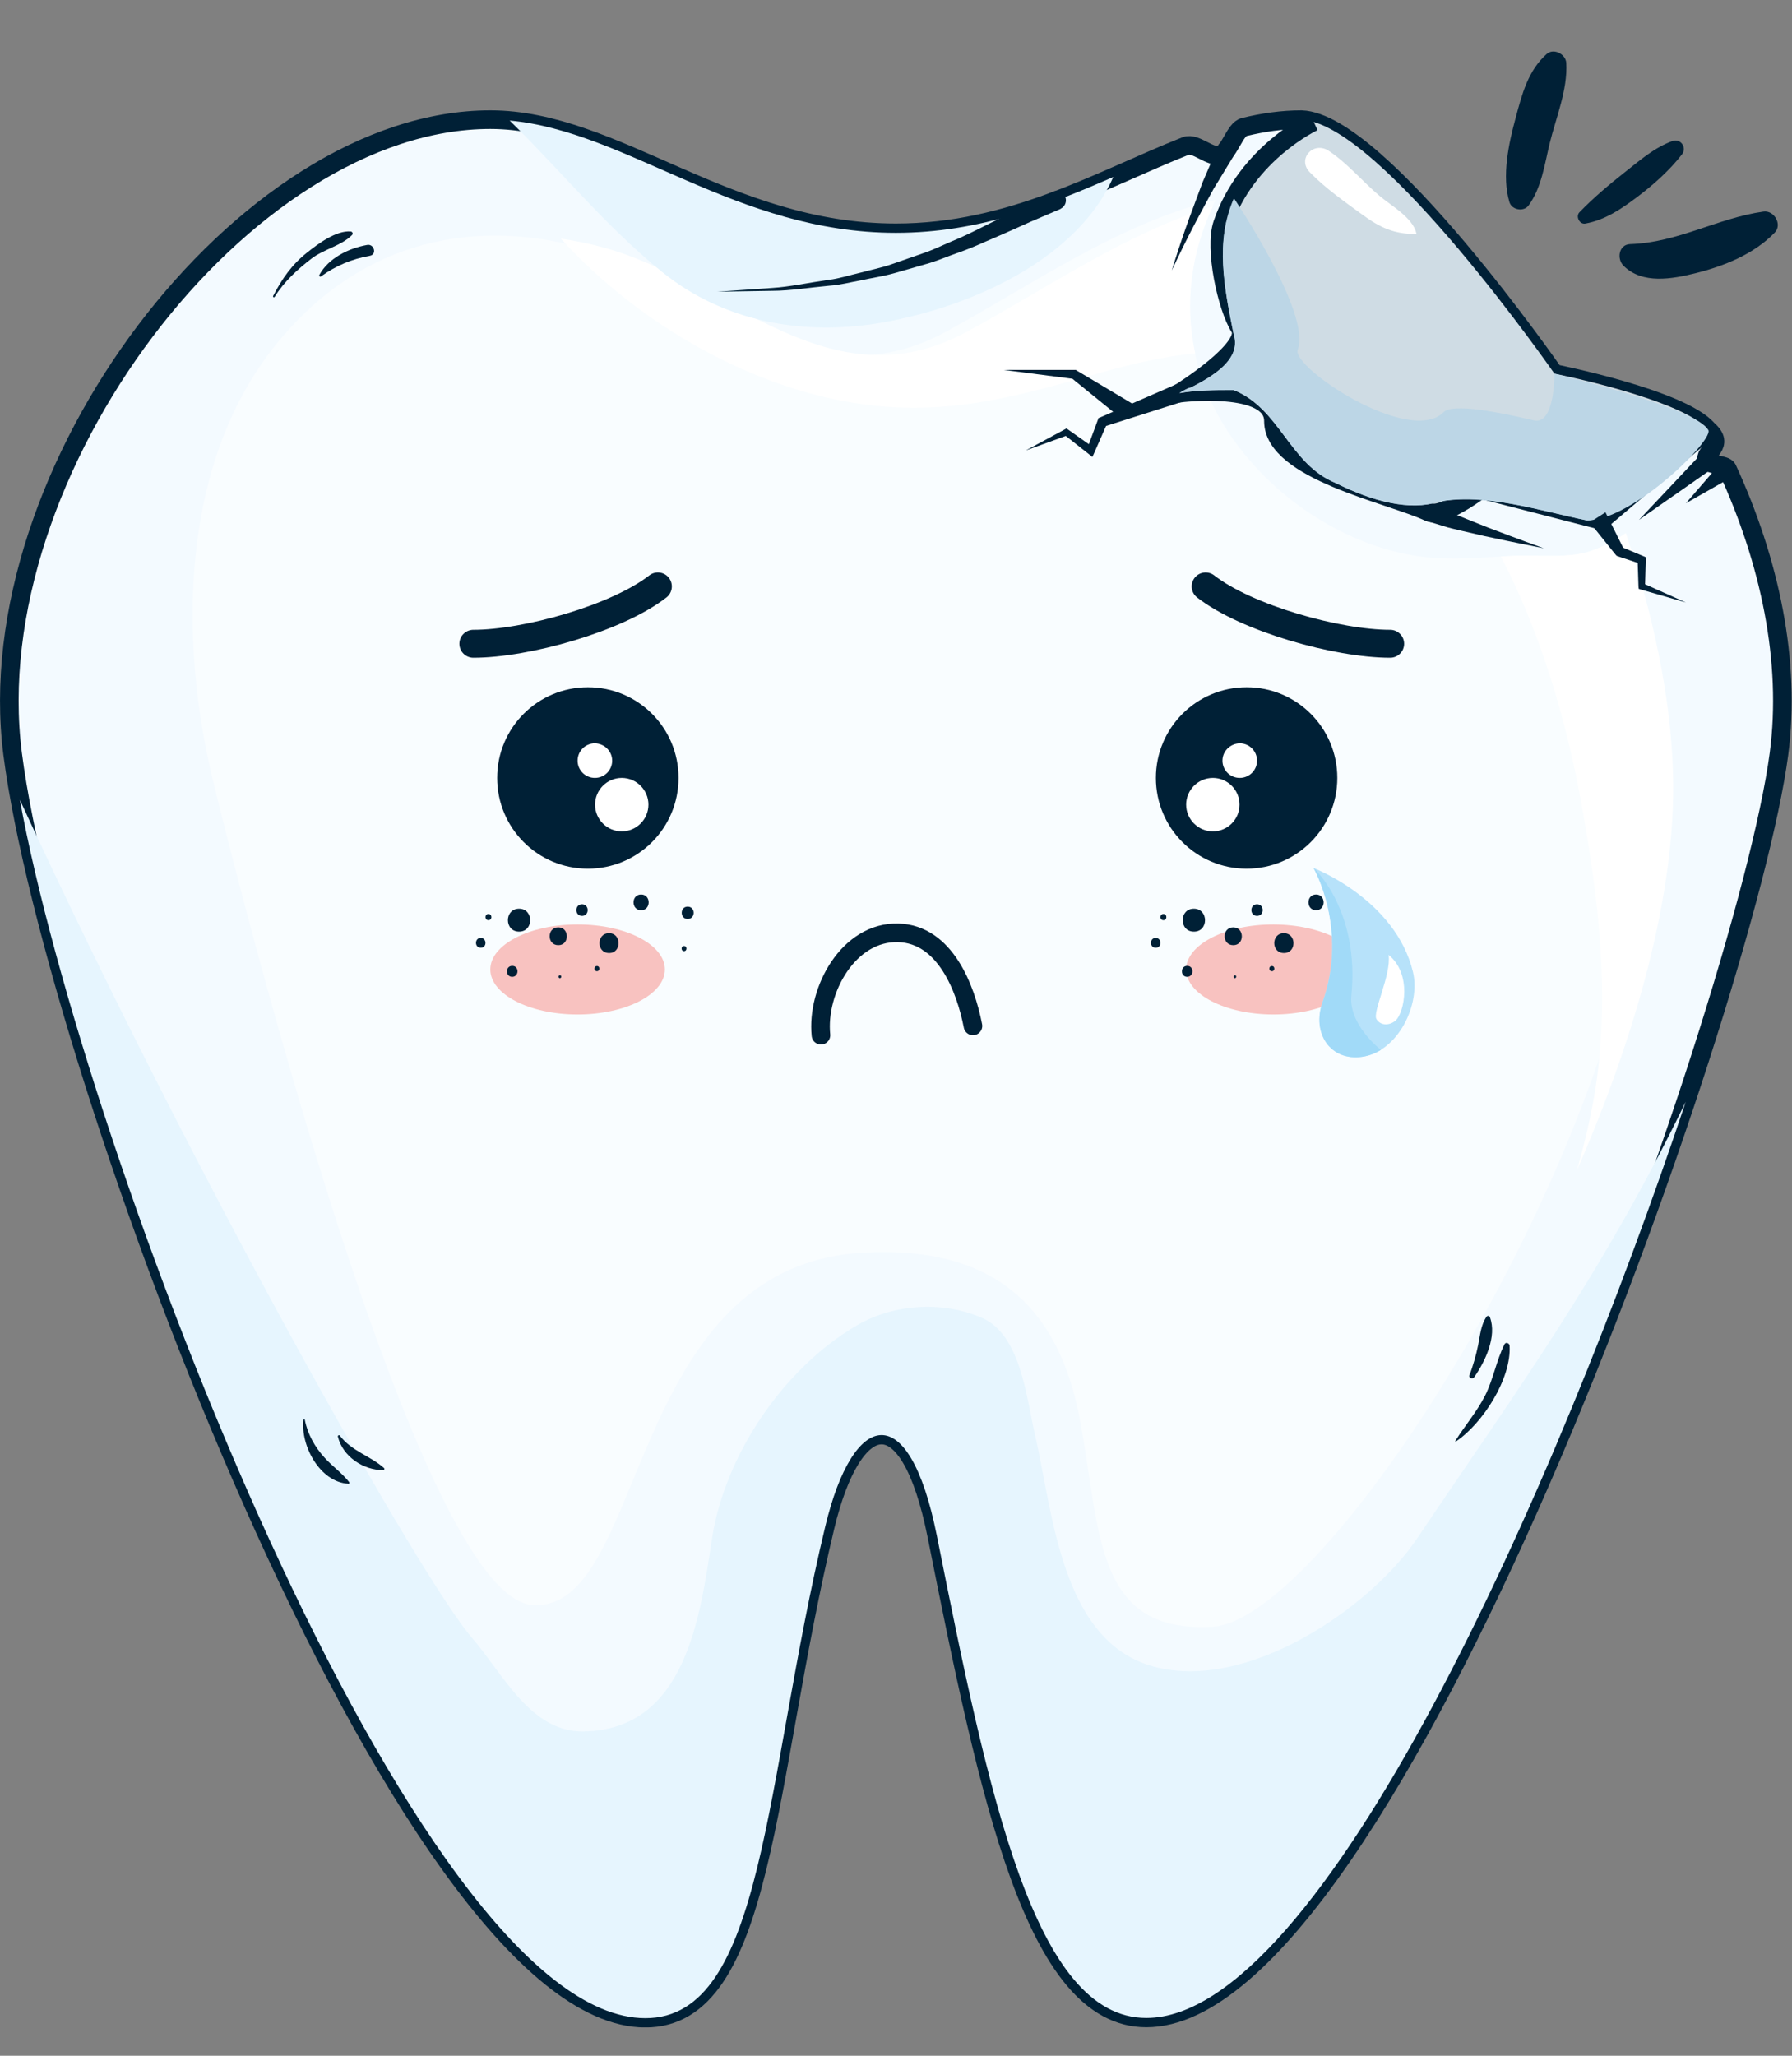 <svg width="34" height="39" viewBox="0 0 34 39" fill="none" xmlns="http://www.w3.org/2000/svg">
<rect x="0" y="0" width="34" height="39" fill="#808080" stroke="none"/>
<g clip-path="url(#clip0_185_3308)">
<path d="M24.694 2.27C24.327 2.27 23.967 2.322 23.606 2.41C23.428 2.452 23.333 2.881 23.152 2.939C22.96 3.001 22.687 2.696 22.496 2.77C20.885 3.407 19.19 4.417 16.998 4.417C13.803 4.417 11.67 2.27 9.303 2.27C4.624 2.27 -0.448 8.946 0.24 14.304C1.007 20.279 7.657 38.287 12.245 38.287C14.511 38.287 14.498 33.786 15.657 28.958C16.187 26.75 17.245 26.487 17.774 29.133C18.765 34.092 19.628 38.283 21.749 38.283C26.34 38.283 33.12 19.103 33.753 14.301C33.984 12.547 33.581 10.651 32.773 8.894C32.734 8.81 32.428 8.823 32.389 8.738C32.308 8.57 32.756 8.456 32.399 8.147C31.896 7.563 29.487 7.086 29.487 7.086C29.487 7.086 26.184 2.322 24.694 2.27Z" fill="#F3FAFF" stroke="#002036" stroke-width="0.353" stroke-miterlimit="10"/>
<path d="M30.396 9.946C30.396 9.946 31.935 8.437 32.416 8.161C32.412 8.157 32.409 8.154 32.406 8.151C31.902 7.566 29.493 7.089 29.493 7.089C29.493 7.089 26.259 2.433 24.746 2.277C24.674 2.329 24.593 2.374 24.512 2.413C24.278 2.67 24.028 2.91 23.768 3.137C23.723 3.206 23.687 3.264 23.658 3.309C23.506 3.556 23.366 3.809 23.22 4.059C23.165 4.306 23.522 6.352 23.522 6.352C23.522 6.352 23.194 6.959 22.375 7.456C22.366 7.615 23.85 7.323 24.067 7.816C24.408 8.596 24.915 8.894 24.915 8.894L27.23 9.765L28.094 9.278L30.396 9.946Z" fill="#CFDCE4"/>
<path opacity="0.5" d="M30.51 10.313C30.403 10.365 30.296 10.414 30.179 10.453C29.763 10.599 29.166 10.524 28.73 10.544C28.247 10.567 27.763 10.615 27.279 10.589C25.373 10.485 23.434 9.005 22.811 7.206C22.405 6.03 22.551 4.839 23.064 3.793C21.233 4.228 19.554 5.42 17.947 6.293C15.33 7.716 13.404 5.339 11.047 4.699C8.793 4.089 6.712 4.689 5.222 6.553C3.42 8.803 3.39 12.135 4.043 14.82C4.52 16.778 7.907 30.27 10.092 30.448C12.277 30.624 11.842 24.032 16.359 23.766C18.953 23.613 20.1 24.902 20.483 26.903C20.889 29.02 20.736 30.997 23.012 30.861C25.288 30.724 31.507 20.915 31.338 14.694C31.302 13.275 30.984 11.774 30.51 10.313Z" fill="white"/>
<path d="M23.009 3.917C21.356 4.423 19.827 5.492 18.352 6.29C15.735 7.713 13.81 5.336 11.452 4.696C11.18 4.621 10.907 4.566 10.641 4.527C12.16 6.199 14.411 7.466 16.596 7.696C18.145 7.862 19.43 7.482 20.908 7.063C21.483 6.901 22.08 6.764 22.677 6.703C22.466 5.738 22.609 4.78 23.009 3.917Z" fill="white"/>
<path d="M29.918 22.204C31.035 19.649 31.805 16.934 31.743 14.69C31.704 13.21 31.357 11.635 30.847 10.112C30.652 10.252 30.428 10.369 30.181 10.453C29.766 10.599 29.168 10.524 28.733 10.544C28.649 10.547 28.561 10.554 28.477 10.557C29.249 12.041 29.727 13.716 29.999 15.216C30.321 16.993 30.548 18.804 30.279 20.6C30.194 21.149 30.068 21.681 29.918 22.204Z" fill="white"/>
<path d="M12.563 5.16C13.742 6.115 15.268 6.381 16.745 6.118C18.512 5.806 20.47 4.868 21.122 3.358C19.901 3.891 18.58 4.417 16.998 4.417C13.972 4.417 11.894 2.488 9.67 2.287C10.641 3.238 11.498 4.3 12.563 5.16Z" fill="#E6F5FE"/>
<path d="M26.883 29.192C26.019 30.477 23.688 32.104 21.889 31.617C20.122 31.14 19.973 28.659 19.635 27.211C19.476 26.529 19.372 25.328 18.635 25.003C17.898 24.678 16.966 24.733 16.271 25.136C14.875 25.945 13.752 27.597 13.508 29.195C13.281 30.689 13.008 32.809 11.079 32.848C10.066 32.867 9.547 31.757 8.952 31.068C7.991 29.958 3.695 22.366 0.377 15.174C1.595 21.85 7.858 38.287 12.245 38.287C14.511 38.287 14.498 33.786 15.658 28.958C16.187 26.75 17.245 26.487 17.775 29.133C18.765 34.092 19.629 38.283 21.749 38.283C25.064 38.283 29.526 28.27 31.984 20.902C30.354 24.25 28.776 26.38 26.883 29.192Z" fill="#E6F5FE"/>
<path d="M12.874 14.758C12.874 15.71 12.105 16.48 11.154 16.48C10.202 16.48 9.433 15.71 9.433 14.758C9.433 13.807 10.202 13.038 11.154 13.038C12.105 13.038 12.874 13.807 12.874 14.758Z" fill="#002036"/>
<path d="M12.303 15.265C12.303 15.544 12.076 15.772 11.797 15.772C11.517 15.772 11.29 15.544 11.29 15.265C11.29 14.986 11.517 14.758 11.797 14.758C12.076 14.758 12.303 14.986 12.303 15.265Z" fill="white"/>
<path d="M11.615 14.431C11.615 14.612 11.469 14.758 11.287 14.758C11.105 14.758 10.959 14.612 10.959 14.431C10.959 14.249 11.105 14.102 11.287 14.102C11.469 14.106 11.615 14.252 11.615 14.431Z" fill="white"/>
<path d="M21.931 14.758C21.931 15.71 22.7 16.48 23.652 16.48C24.603 16.48 25.373 15.71 25.373 14.758C25.373 13.807 24.603 13.038 23.652 13.038C22.703 13.038 21.931 13.807 21.931 14.758Z" fill="#002036"/>
<path d="M22.505 15.265C22.505 15.544 22.733 15.772 23.012 15.772C23.291 15.772 23.518 15.544 23.518 15.265C23.518 14.986 23.291 14.758 23.012 14.758C22.733 14.758 22.505 14.986 22.505 15.265Z" fill="white"/>
<path d="M23.194 14.431C23.194 14.612 23.34 14.758 23.522 14.758C23.704 14.758 23.85 14.612 23.85 14.431C23.85 14.249 23.704 14.102 23.522 14.102C23.34 14.106 23.194 14.252 23.194 14.431Z" fill="white"/>
<path d="M26.376 12.213C25.376 12.213 23.655 11.732 22.875 11.125" stroke="#002036" stroke-width="0.53" stroke-miterlimit="10" stroke-linecap="round" stroke-linejoin="round"/>
<path d="M8.981 12.213C9.982 12.213 11.703 11.732 12.482 11.125" stroke="#002036" stroke-width="0.53" stroke-miterlimit="10" stroke-linecap="round" stroke-linejoin="round"/>
<path d="M20.119 3.965C20.119 3.965 20.021 4.007 19.852 4.079C19.68 4.15 19.443 4.254 19.158 4.384C19.012 4.449 18.856 4.517 18.687 4.589C18.521 4.663 18.343 4.738 18.154 4.803C17.966 4.868 17.778 4.952 17.576 5.008C17.375 5.066 17.17 5.124 16.966 5.183C16.761 5.241 16.55 5.271 16.346 5.316C16.141 5.352 15.943 5.407 15.742 5.42C15.346 5.456 14.982 5.517 14.664 5.517C14.03 5.527 13.608 5.534 13.608 5.534C13.608 5.534 14.027 5.504 14.657 5.462C14.972 5.443 15.333 5.365 15.722 5.309C15.917 5.287 16.112 5.222 16.313 5.176C16.511 5.121 16.719 5.082 16.914 5.014C17.112 4.946 17.307 4.878 17.502 4.809C17.697 4.745 17.878 4.654 18.057 4.579C18.239 4.504 18.408 4.423 18.57 4.342C18.732 4.261 18.885 4.186 19.024 4.115C19.307 3.968 19.544 3.848 19.71 3.767C19.875 3.686 19.969 3.641 19.969 3.641C20.057 3.598 20.164 3.634 20.206 3.722C20.249 3.809 20.213 3.917 20.125 3.959C20.125 3.962 20.125 3.962 20.119 3.965Z" fill="#002036"/>
<path d="M6.653 4.391C6.374 4.371 6.036 4.625 5.828 4.79C5.536 5.021 5.351 5.287 5.182 5.615C5.173 5.634 5.199 5.651 5.212 5.631C5.387 5.345 5.65 5.105 5.913 4.904C6.143 4.728 6.481 4.66 6.679 4.459C6.705 4.433 6.686 4.394 6.653 4.391Z" fill="#002036"/>
<path d="M6.965 4.647C6.618 4.709 6.235 4.894 6.059 5.215C6.049 5.232 6.069 5.258 6.088 5.245C6.374 5.04 6.676 4.913 7.02 4.852C7.157 4.826 7.098 4.621 6.965 4.647Z" fill="#002036"/>
<path d="M6.624 28.117C6.488 27.942 6.309 27.821 6.16 27.656C5.974 27.454 5.835 27.204 5.783 26.935C5.78 26.919 5.76 26.925 5.757 26.938C5.702 27.428 6.069 28.117 6.608 28.149C6.627 28.156 6.634 28.13 6.624 28.117Z" fill="#002036"/>
<path d="M7.287 27.851C7.027 27.62 6.663 27.526 6.449 27.237C6.436 27.218 6.407 27.23 6.41 27.253C6.501 27.63 6.89 27.89 7.267 27.89C7.29 27.89 7.303 27.867 7.287 27.851Z" fill="#002036"/>
<path d="M28.545 25.503C28.389 25.815 28.334 26.166 28.175 26.48C28.019 26.786 27.795 27.045 27.613 27.334C27.61 27.341 27.616 27.351 27.623 27.347C28.13 27.006 28.678 26.159 28.642 25.529C28.639 25.48 28.568 25.454 28.545 25.503Z" fill="#002036"/>
<path d="M28.269 24.99C28.259 24.961 28.224 24.954 28.204 24.98C28.094 25.143 28.084 25.331 28.045 25.519C28.006 25.708 27.951 25.909 27.879 26.088C27.857 26.143 27.941 26.169 27.97 26.127C28.178 25.831 28.405 25.354 28.269 24.99Z" fill="#002036"/>
<path d="M25.817 18.392C25.817 18.863 25.077 19.246 24.161 19.246C23.249 19.246 22.505 18.863 22.505 18.392C22.505 17.921 23.246 17.538 24.161 17.538C25.074 17.541 25.817 17.921 25.817 18.392Z" fill="#F8C2C0"/>
<path d="M12.615 18.392C12.615 18.863 11.874 19.246 10.959 19.246C10.043 19.246 9.303 18.863 9.303 18.392C9.303 17.921 10.043 17.538 10.959 17.538C11.874 17.538 12.615 17.921 12.615 18.392Z" fill="#F8C2C0"/>
<path d="M15.576 19.639C15.489 18.788 16.099 17.668 17.047 17.697C17.93 17.726 18.32 18.743 18.46 19.463" stroke="#002036" stroke-width="0.353" stroke-miterlimit="10" stroke-linecap="round"/>
<path d="M24.924 2.309C24.924 2.309 23.655 2.897 23.194 4.251C23.035 4.719 23.278 5.832 23.522 6.216C23.765 6.599 22.375 7.459 22.375 7.459C22.375 7.459 24.161 7.235 24.161 7.988C24.161 8.93 26.376 9.372 27.11 9.716C27.366 9.836 28.094 9.284 28.094 9.284L30.38 9.872L32.409 8.151" stroke="#002036" stroke-width="0.353" stroke-miterlimit="10"/>
<path d="M23.411 3.761C23.051 4.576 23.226 5.459 23.405 6.339C23.58 6.868 22.875 7.222 22.375 7.456C22.687 7.42 22.733 7.232 22.375 7.456C22.7 7.397 23.051 7.397 23.405 7.397C24.288 7.751 24.463 8.81 25.346 9.164C26.051 9.518 26.759 9.693 27.288 9.518C28.172 9.342 29.23 9.693 30.113 9.872C30.996 9.872 32.571 8.294 32.406 8.151C32.165 7.732 29.493 7.089 29.493 7.089C29.493 7.089 29.503 8.073 29.1 7.975C28.448 7.82 27.561 7.644 27.389 7.82C26.743 8.466 24.496 6.969 24.622 6.634C24.889 5.953 23.411 3.761 23.411 3.761Z" fill="#BCD6E6"/>
<path d="M30.243 8.738C28.983 8.764 28.804 8.219 27.554 8.596C26.327 8.966 25.304 8.699 24.58 7.582C23.904 6.537 23.914 5.225 23.271 4.196C23.116 4.884 23.262 5.612 23.408 6.339C23.56 6.797 23.054 7.121 22.593 7.355C22.554 7.362 22.486 7.391 22.378 7.459C22.703 7.401 23.054 7.401 23.408 7.401C24.291 7.755 24.466 8.813 25.349 9.167C26.054 9.521 26.762 9.696 27.291 9.521C28.174 9.346 29.233 9.696 30.116 9.875C30.558 9.875 31.902 8.54 32.279 8.154C32.24 8.151 30.279 8.738 30.243 8.738Z" fill="#BCD6E6"/>
<path d="M22.434 7.621L20.95 8.092L21.005 8.037L20.768 8.576L20.726 8.67L20.651 8.609L20.197 8.251L20.255 8.258L19.459 8.547L20.206 8.144L20.235 8.128L20.268 8.151L20.742 8.485L20.625 8.518L20.83 7.966L20.843 7.93L20.885 7.914L22.31 7.293L22.434 7.621Z" fill="#002036"/>
<path d="M30.461 9.719L30.808 10.414L30.76 10.375L31.178 10.55L31.23 10.573L31.227 10.622L31.211 11.125L31.172 11.066L31.987 11.43L31.13 11.183L31.091 11.17L31.087 11.125L31.071 10.622L31.123 10.696L30.695 10.553L30.672 10.544L30.646 10.514L30.162 9.911L30.461 9.719Z" fill="#002036"/>
<path d="M21.304 7.962L20.336 7.177L20.382 7.19L19.047 7.018H20.392H20.411L20.437 7.034L21.509 7.673L21.304 7.962Z" fill="#002036"/>
<path d="M27.185 9.553C27.185 9.553 27.315 9.615 27.506 9.709C27.604 9.758 27.714 9.8 27.834 9.849C27.957 9.898 28.084 9.95 28.217 10.002C28.747 10.206 29.289 10.401 29.289 10.401C29.289 10.401 28.727 10.291 28.165 10.17C28.022 10.138 27.88 10.105 27.746 10.073C27.613 10.04 27.483 10.014 27.383 9.979C27.175 9.917 27.039 9.875 27.039 9.875L27.185 9.553Z" fill="#002036"/>
<path d="M32.51 8.875L31.097 9.862L32.279 8.609L32.51 8.875Z" fill="#002036"/>
<path d="M23.45 2.887C23.45 2.887 23.366 3.024 23.242 3.228C23.181 3.332 23.106 3.449 23.028 3.579C22.956 3.709 22.882 3.848 22.807 3.988C22.502 4.547 22.232 5.131 22.232 5.131C22.232 5.131 22.418 4.517 22.648 3.913C22.703 3.761 22.762 3.608 22.814 3.465C22.872 3.326 22.93 3.199 22.976 3.089C23.07 2.868 23.135 2.722 23.135 2.722L23.45 2.887Z" fill="#002036"/>
<path d="M32.889 9.034L31.987 9.547L32.666 8.761L32.889 9.034Z" fill="#002036"/>
<path d="M24.853 3.27C25.152 3.576 25.522 3.835 25.866 4.085C26.191 4.322 26.463 4.443 26.863 4.439C26.869 4.439 26.873 4.433 26.873 4.426C26.805 4.131 26.402 3.907 26.181 3.722C25.853 3.446 25.567 3.098 25.21 2.861C24.918 2.67 24.603 3.017 24.853 3.27Z" fill="white"/>
<path d="M22.074 17.34C21.999 17.34 21.999 17.457 22.074 17.457C22.148 17.457 22.148 17.34 22.074 17.34Z" fill="#002036"/>
<path d="M22.651 17.239C22.369 17.239 22.369 17.674 22.651 17.674C22.934 17.678 22.934 17.239 22.651 17.239Z" fill="#002036"/>
<path d="M23.85 17.155C23.707 17.155 23.707 17.376 23.85 17.376C23.993 17.376 23.993 17.155 23.85 17.155Z" fill="#002036"/>
<path d="M23.398 17.593C23.181 17.593 23.181 17.931 23.398 17.931C23.616 17.934 23.616 17.593 23.398 17.593Z" fill="#002036"/>
<path d="M24.359 17.704C24.116 17.704 24.116 18.08 24.359 18.08C24.603 18.084 24.603 17.704 24.359 17.704Z" fill="#002036"/>
<path d="M24.97 16.97C24.778 16.97 24.778 17.268 24.97 17.268C25.161 17.268 25.161 16.97 24.97 16.97Z" fill="#002036"/>
<path d="M25.853 17.2C25.704 17.2 25.704 17.434 25.853 17.434C26.003 17.434 26.003 17.2 25.853 17.2Z" fill="#002036"/>
<path d="M25.785 17.947C25.723 17.947 25.723 18.044 25.785 18.044C25.847 18.044 25.847 17.947 25.785 17.947Z" fill="#002036"/>
<path d="M22.525 18.324C22.392 18.324 22.392 18.532 22.525 18.532C22.658 18.528 22.658 18.324 22.525 18.324Z" fill="#002036"/>
<path d="M21.927 17.794C21.807 17.794 21.807 17.98 21.927 17.98C22.048 17.983 22.048 17.794 21.927 17.794Z" fill="#002036"/>
<path d="M23.431 18.502C23.395 18.502 23.395 18.558 23.431 18.558C23.463 18.554 23.463 18.502 23.431 18.502Z" fill="#002036"/>
<path d="M24.132 18.327C24.067 18.327 24.067 18.425 24.132 18.425C24.194 18.425 24.194 18.327 24.132 18.327Z" fill="#002036"/>
<path d="M9.267 17.34C9.193 17.34 9.193 17.457 9.267 17.457C9.342 17.457 9.342 17.34 9.267 17.34Z" fill="#002036"/>
<path d="M9.849 17.239C9.566 17.239 9.566 17.674 9.849 17.674C10.131 17.674 10.128 17.239 9.849 17.239Z" fill="#002036"/>
<path d="M11.043 17.155C10.9 17.155 10.9 17.376 11.043 17.376C11.186 17.376 11.186 17.155 11.043 17.155Z" fill="#002036"/>
<path d="M10.592 17.593C10.374 17.593 10.374 17.931 10.592 17.931C10.809 17.934 10.809 17.593 10.592 17.593Z" fill="#002036"/>
<path d="M11.556 17.704C11.313 17.704 11.313 18.08 11.556 18.08C11.796 18.084 11.796 17.704 11.556 17.704Z" fill="#002036"/>
<path d="M12.164 16.97C11.972 16.97 11.972 17.268 12.164 17.268C12.355 17.268 12.355 16.97 12.164 16.97Z" fill="#002036"/>
<path d="M13.047 17.2C12.897 17.2 12.897 17.434 13.047 17.434C13.199 17.434 13.199 17.2 13.047 17.2Z" fill="#002036"/>
<path d="M12.978 17.947C12.917 17.947 12.917 18.044 12.978 18.044C13.04 18.044 13.04 17.947 12.978 17.947Z" fill="#002036"/>
<path d="M9.719 18.324C9.585 18.324 9.585 18.532 9.719 18.532C9.852 18.528 9.852 18.324 9.719 18.324Z" fill="#002036"/>
<path d="M9.121 17.794C9.001 17.794 9.001 17.98 9.121 17.98C9.241 17.983 9.241 17.794 9.121 17.794Z" fill="#002036"/>
<path d="M10.624 18.502C10.589 18.502 10.589 18.558 10.624 18.558C10.657 18.554 10.657 18.502 10.624 18.502Z" fill="#002036"/>
<path d="M11.326 18.327C11.264 18.327 11.264 18.425 11.326 18.425C11.387 18.425 11.387 18.327 11.326 18.327Z" fill="#002036"/>
<path d="M26.808 18.438C26.957 19.048 26.532 19.947 25.847 20.048C25.24 20.139 24.882 19.6 25.093 19.009C25.587 17.619 24.921 16.467 24.921 16.467C24.921 16.467 26.474 17.058 26.808 18.438Z" fill="#B7E2FA"/>
<path d="M25.639 18.895C25.804 17.259 24.924 16.467 24.924 16.467C24.924 16.467 25.59 17.619 25.096 19.009C24.885 19.6 25.242 20.136 25.85 20.048C25.976 20.029 26.093 19.983 26.2 19.918C25.898 19.671 25.6 19.275 25.639 18.895Z" fill="#A1DAF8"/>
<path d="M26.346 18.116C26.401 18.486 26.035 19.204 26.116 19.334C26.2 19.47 26.372 19.454 26.48 19.36C26.648 19.207 26.791 18.473 26.346 18.116Z" fill="white"/>
<path d="M29.717 1.192C29.707 1.027 29.48 0.907 29.347 1.023C28.993 1.338 28.879 1.78 28.759 2.228C28.626 2.718 28.489 3.339 28.639 3.835C28.684 3.985 28.912 4.024 29.003 3.897C29.249 3.559 29.305 3.121 29.402 2.722C29.522 2.228 29.746 1.705 29.717 1.192Z" fill="#002036"/>
<path d="M31.731 2.676C31.39 2.8 31.12 3.037 30.841 3.257C30.539 3.494 30.234 3.751 29.967 4.027C29.89 4.108 29.971 4.264 30.081 4.241C30.454 4.173 30.76 3.965 31.058 3.741C31.364 3.511 31.679 3.231 31.912 2.929C32.013 2.803 31.886 2.618 31.731 2.676Z" fill="#002036"/>
<path d="M33.458 4.014C32.584 4.138 31.837 4.602 30.931 4.631C30.71 4.638 30.672 4.914 30.805 5.043C31.162 5.397 31.727 5.293 32.169 5.183C32.714 5.047 33.276 4.823 33.672 4.413C33.821 4.261 33.662 3.985 33.458 4.014Z" fill="#002036"/>
</g>
<defs>
<clipPath id="clip0_185_3308">
<rect width="34" height="37.484" fill="white" transform="translate(0 0.978)"/>
</clipPath>
</defs>
</svg>
